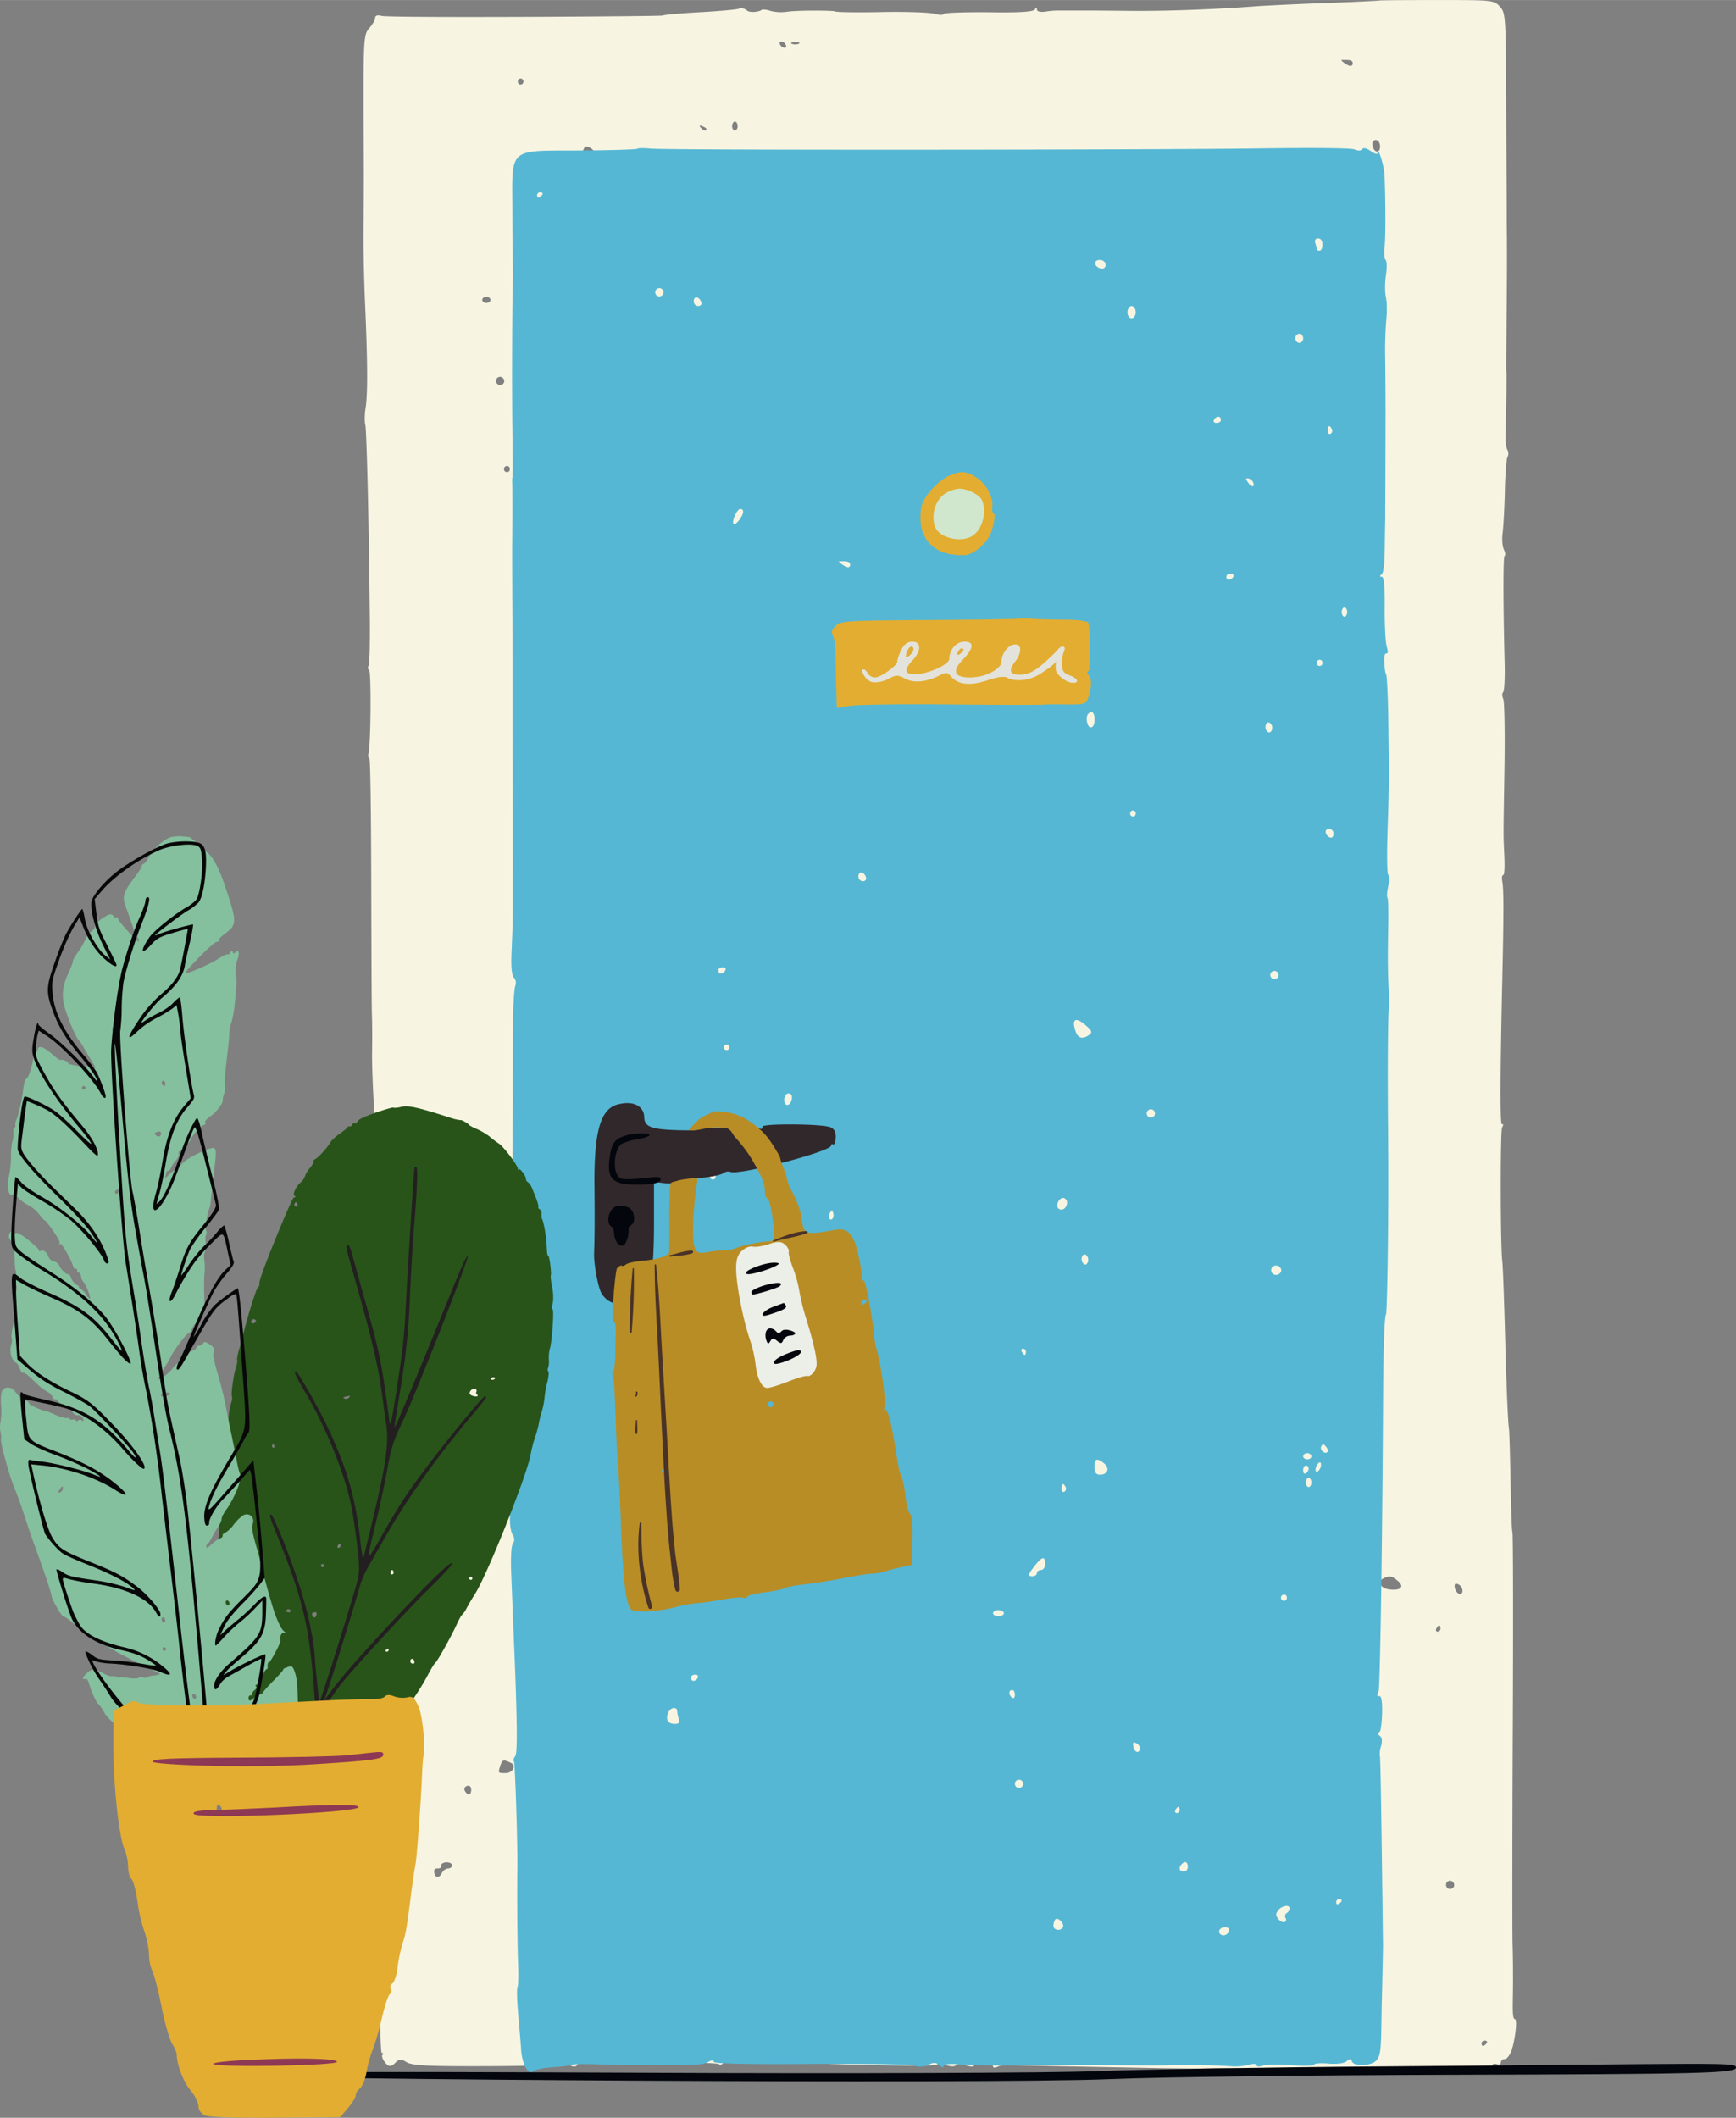 <svg xmlns="http://www.w3.org/2000/svg" width="1008.7" height="1230.5" viewBox="-0.005 0 1008.705 1230.45" style=""><rect x="-0.005" y="0" width="1008.705" height="1230.45" fill="#808080" stroke="none"/><g><g data-name="Layer 2"><path d="M801.3.3c-.1.1-13.8.8-30.5 1.4s-35 1.5-40.7 1.9c-23 1.8-53.1 2.9-72.6 2.7l-22.3-.2h-20a48.7 48.7 0 0 0-7.5.6c-3.2.5-5.2 0-5.2-1.2s-.3-1.4-1.2 0-9.6 1.9-27.1 1.6c-14.2-.1-26 .3-26 1s-2.3.7-5.1-.1-17-1.3-31.2-1-26.2.1-26.7-.4-21.8-.8-28.5.3a25.3 25.3 0 0 1-9.1-.6c-2.3-.8-4.8-1-5.3-.4s-6.4 2-8.5 0a4.8 4.8 0 0 0-4.7-.8c-1.6.5-11.8 1.4-22.7 2S386 8.5 385.2 9s-158.8 1.5-163.5.2c-2.3-.6-3.7-.2-3.7 1.1s-1.5 3.8-3.4 6c-3.6 4.3-3.6 4.3-3.2 82.9 0 10.3-.1 25.9-.2 34.8s.3 27.7.9 42c1.5 34.1 1.6 53 .3 61.1-.6 3.8-.6 8.2-.1 9.9s1.9 42.5 2.6 114.3c.1 13.1-.2 24.4-.7 25.4a2 2 0 0 0 .3 2.7c1.2.8 1 41.3-.3 47.9-.4 1.8-.2 3.2.4 3.2s1 31.2 1.1 69.2.2 74.1.4 80 .2 15.5.1 21.4.3 17.9.8 26.8c1.7 29.3 1.8 37.1.5 37.9s-.6 1.8.3 3.1 2 18 2 80.2c.1 21.8.7 39.2 1.5 39.8a1.8 1.8 0 0 1 .6 2.5c-1.6 2.9-1.3 18.6.4 19.3s1.1 4 .4 9c-.9 7.1-.9 13.7.1 13.7s2.5 66.2 1 90.3c-1.6 27.3-3.1 65.7-3 81.3v29.5c-.5 98.1-.1 148.3 1 148.3s1 .5.4 1.2.2 2.6 1.6 4.4 2.9 3.1 5.6.4 3.4-2.7 6.9-.6 14 2.4 47.2 2.3c23.7-.1 43.6-.6 44.1-1.2s2.2-.2 3.8.7 3.2 1.1 3.9-.2 4.8-1.7 9.3-1.6 22.5.2 39.9.1 32.4.4 33.2 1 2.2.2 2.8-1.1 2.1-1.7 4.3-.4a5.8 5.8 0 0 0 5.8.2c1.6-1 3-.9 3.6.2s2.2 1.1 3.6.4 5.6-1.2 9.1-1c37.7 2.2 96.3 3.3 97.5 2s3-.4 5.6.4 5 .8 5.4-.1 2.9-.9 5.6 0 4.8 1.1 4.8.4 2.5-1.3 5.6-1.3 5.6.7 5.6 1.6 1.1.9 2.7.2a10.8 10.8 0 0 1 4.4-1c1.5.2 105.3 2.2 110.4 2.1l12-.2c10.8-.1 53.7 1.2 56.3 1.8a8.6 8.6 0 0 0 3.2 0c2.1-.5 43.6.2 55.4.9 5.1.3 9.2 0 9.2-.6s8.1-1.3 18-1.5 18.1-1.2 18.4-2.2 1.5-1.3 2.8-.8 2.3.1 2.3-1a2 2 0 0 1 2.2-1.9c1.2 0 3.1-2.4 4-5 2.2-6.8 3.5-18.3 1.9-18.3s-1.2-7.4-1.1-16.5 0-20.9-.2-26.4-.2-61.2.1-124.1.2-115.1-.2-115.9-.8-14.5-1.1-30.4-.7-29.3-.9-29.8-1.1-10.9-2.2-51.8c-.6-22.1-1.3-42.6-1.7-45.5-1.1-9.3-1.2-75.6-.1-77.6s.5-2-.2-2-1.2-16.6.3-83.1c.9-39.8.9-53.1 0-58-.4-2-.1-3.6.6-3.6s.9-5 .6-11.3c-.6-13.6-.6-8.2.1-51.3.3-20.1 0-38-.7-39.6s-.8-3.5-.1-4 1.1-8 .9-16.6c-.9-35.2-.9-61.5-.1-62.5s.3-2.4-.5-4.2-1-5.9-.6-9.1 1.1-14.1 1.3-24.1.9-18.9 1.5-20.1a4.5 4.5 0 0 0 0-4.2c-.7-1.2-1.2-4.4-1.1-7.5.4-14.1.7-36 .5-37.7s0-14.6.1-30.4c.3-27.7.3-43.4.1-56.2v-9.9c0-1.9-.2-27.9-.3-57.8-.2-52.9-.3-54.3-3.7-58.1S866.8 0 834.9 0c-18.4 0-33.4.1-33.6.3zM456.5 25.9c.6 1.1.3 1.8-.6 1.8a3.1 3.1 0 0 1-2.6-1.8c-.6-1.1-.3-1.8.6-1.8a3.1 3.1 0 0 1 2.6 1.8zm7.6-.5a5.5 5.5 0 0 1-4 0c-1.1-.5-.3-.9 2-.9s3.1.4 2 .9zM786 36.6c0 2.2-1.8 2.2-4.8 0s-1.7-1.8 1.2-1.8 3.6.9 3.6 1.8zM304.1 47.4a1.6 1.6 0 0 1-1.6 1.7 1.6 1.6 0 0 1-1.6-1.7 1.6 1.6 0 0 1 1.6-1.8 1.6 1.6 0 0 1 1.6 1.8zm124.5 25.9c0 1.4-.8 2.6-1.6 2.6s-1.6-1.2-1.6-2.6.7-2.7 1.6-2.7 1.6 1.2 1.6 2.7zm-18.3 2.3c-.5.6-1.7.1-2.9-1.2s-1.3-1.9.9-1 2.5 1.6 2 2.2zm391.6 9.5c0 4.3-3.7 3.7-4.4-.8-.3-1.7.5-3 1.9-3s2.5 1.6 2.5 3.8zm-458 1.4c3 2.2.9 7.3-3.1 7.3s-3.8-1.4-2.1-6.1c1.1-3.2 2-3.4 5.2-1.2zm-22.2 14.1c0 2.3-1.9 3.9-3.4 2.9s-.3-4.3 2-4.3a1.3 1.3 0 0 1 1.4 1.4zm-11.2 45.9a3 3 0 0 1-3.2 2.7c-1.7 0-3.2.8-3.2 1.8s-1.1 1.8-2.4 1.8a1.9 1.9 0 1 1 0-3.6 2.6 2.6 0 0 0 2.4-2.7 3.1 3.1 0 0 1 3.2-2.7 3 3 0 0 1 3.2 2.7zM285 174.2c0 1-1.1 1.8-2.4 1.8s-2.4-.8-2.4-1.8 1.1-1.8 2.4-1.8 2.4.9 2.4 1.8zm510.2 44.3c.4 1.3-.5 2.2-1.9 2.2a2.8 2.8 0 0 1-2.6-2.9c0-3.2 3.5-2.7 4.5.7zM293 221.6a2.4 2.4 0 1 1-2.4-2.7 2.6 2.6 0 0 1 2.4 2.7zm245.3 26.3c.4 2.4-.5 3.2-3.5 3.2s-4.1-1-4.1-3.7.9-3.5 3.6-3.1 3.8 2 4 3.6zm30.7 2.5c0 5.8-5.3 5.1-6.1-.8-.4-3 .3-3.9 2.8-3.9s3.3 1.1 3.3 4.7zm-204.2 3.3c0 3.1-2.5 3.6-4 .9s.6-5.6 2.5-4.3a4.4 4.4 0 0 1 1.5 3.4zm167.5 4.5c0 1.1-.3 1.8-.7 1.8s-1.1-.7-1.7-1.8-.3-1.8.7-1.8a1.7 1.7 0 0 1 1.7 1.8zm47.8 0c0 1-1.4 1.8-3.1 1.8s-3.2-.8-3.2-1.8 1.4-1.8 3.2-1.8 3.1.8 3.1 1.8zm-283.9 14.3a1.6 1.6 0 0 1-1.6 1.8 1.8 1.8 0 0 1 0-3.6 1.6 1.6 0 0 1 1.6 1.8zm417.2 0a3.1 3.1 0 0 1-2.5 1.8c-.9 0-1.5-.7-1.5-1.8s1-1.8 2.4-1.8 2.1.8 1.6 1.8zm-324.7 16.1a1.6 1.6 0 1 1-1.6-1.8 1.6 1.6 0 0 1 1.6 1.8zm327.1 28.6a1.6 1.6 0 0 1-1.6 1.8 1.8 1.8 0 0 1 0-3.6 1.6 1.6 0 0 1 1.6 1.8zm-322.3 4.5a2.4 2.4 0 1 1-4.8 0 2.4 2.4 0 1 1 4.8 0zm113.2 10.7c-1.1 1.4-2.4 2.2-2.8 1.8s1.3-4.5 3.2-4.5.8 1.1-.4 2.7zm12 4.4c.6 1.1.3 1.8-.7 1.8a1.7 1.7 0 0 1-1.7-1.8c0-1 .3-1.7.7-1.7s1.1.7 1.7 1.7zm233.7 9.9c0 1.4-.7 2.6-1.5 2.6s-1.6-1.2-1.6-2.6.7-2.7 1.6-2.7 1.5 1.2 1.5 2.7zm-193 2.6a1.6 1.6 0 0 1-1.6 1.8 1.6 1.6 0 0 1-1.6-1.8 1.6 1.6 0 0 1 1.6-1.7 1.6 1.6 0 0 1 1.6 1.7zm-140.7 33.6c1 3.6-4.2 2.4-6-1.4a17.9 17.9 0 0 1-1.7-4.6c0-1.8 7 3.7 7.7 6zm289.1 9.3a1.6 1.6 0 0 1-1.6 1.8 1.6 1.6 0 0 1-1.6-1.8 1.6 1.6 0 0 1 1.6-1.8 1.7 1.7 0 0 1 1.6 1.8zM561 399.4a1.7 1.7 0 0 1-1.7 1.8c-.9 0-1.2-.8-.7-1.8s1.3-1.8 1.7-1.8.7.7.7 1.8zm215.4 15.2c0 1.4-.8 2.7-1.6 2.7s-1.6-1.3-1.6-2.7.7-2.7 1.6-2.7 1.6 1.2 1.6 2.7zM596.1 419a1.6 1.6 0 1 1-3.2 0 1.6 1.6 0 1 1 3.2 0zm-245.7 37.6c0 .9-1.1 1.8-2.4 1.8s-2.4-.9-2.4-1.8 1.1-1.8 2.4-1.8 2.4.8 2.4 1.8zm407.3 4.4c-1 3-4 2.7-4.9-.5-.4-1.2.8-2.1 2.6-2.1s3 .8 2.3 2.6zm-52.8 40.6c-1.4 1.6-2.4 1.6-3.8 0s-1.1-2.1 1.9-2.1 3.4.4 1.9 2.1zm-264.4 69.3c.6 1.1 0 1.8-1.5 1.8s-2.4-.7-2.4-1.8a1.6 1.6 0 0 1 1.5-1.8 3.1 3.1 0 0 1 2.4 1.8zm10.4 14.3a1.6 1.6 0 0 1-1.6 1.8 1.6 1.6 0 0 1-1.6-1.8 1.7 1.7 0 0 1 1.6-1.8 1.6 1.6 0 0 1 1.6 1.8zm-118 3.6a1.6 1.6 0 0 1-1.6 1.8 2.9 2.9 0 0 1-2.4-1.8c-.6-1 0-1.8 1.5-1.8s2.5.8 2.5 1.8zm371.2 90.4c-.5.6-1.9.7-3 .2s-1-1 .9-1.1 2.6.4 2.1.9zm-6.7 4.3a3.1 3.1 0 0 1-2.5 1.8c-.9 0-1.5-.7-1.5-1.8s1.1-1.8 2.5-1.8 2.1.8 1.5 1.8zm-10.9 21.1c3 4.4 2.6 5.7-1.7 5.7s-6.1-2.1-4.8-6.1 3.8-3.5 6.5.4zm-231.1 18.6c-1 3.4-4.5 3.9-4.5.7a2.7 2.7 0 0 1 2.6-2.9 1.7 1.7 0 0 1 1.9 2.2zM569.6 763a3.8 3.8 0 0 1-3.6 2.6c-2.2-.1-2.1-.5.6-2.7s4.1-3.2 3 .1zm-50.9 81.3c.6 1.1.3 1.8-.7 1.8a1.7 1.7 0 0 1-1.7-1.8c0-1 .3-1.8.7-1.8s1.1.8 1.7 1.8zM374 860.8c-1 3.4-4.5 3.9-4.5.7a2.8 2.8 0 0 1 2.6-2.9c1.4 0 2.3 1 1.9 2.2zm49.8 5a1.7 1.7 0 0 1-1.7 1.8c-.9 0-1.2-.8-.7-1.8s1.2-1.8 1.7-1.8.7.7.7 1.8zm388.5 52.8c4.1 3.5 1.3 5.9-5.6 4.8-4.8-.8-6.4-4.7-2.7-6.4s4.9-1.2 8.3 1.6zm-350.7 5.1c-2.4 2.7-5.9 3.7-5.9 1.8s1.6-2.6 3.7-4.4c4-3.7 5.8-1.4 2.2 2.6zm155.2-3.4c0 1.4-.7 2.7-1.6 2.7s-1.6-1.3-1.6-2.7.8-2.7 1.6-2.7 1.6 1.3 1.6 2.7zm233 3.9c0 3.5-3.8 2-4.5-1.8-.3-2.1.3-2.7 2-1.9a4.3 4.3 0 0 1 2.5 3.7zm-173.9 2.4a1.6 1.6 0 0 1-1.6 1.7c-1 0-1.6-1.1-1.6-2.7s.6-2.4 1.6-1.7a3.5 3.5 0 0 1 1.6 2.7zM837 946.2a1.7 1.7 0 0 1-1.7 1.8c-.9 0-1.2-.8-.7-1.8s1.3-1.8 1.7-1.8.7.7.7 1.8zM608.9 948a1.6 1.6 0 0 1-1.6 1.8 1.8 1.8 0 0 1 0-3.6 1.6 1.6 0 0 1 1.6 1.8zm-295.2 33c0 1.5-.7 2.7-1.6 2.7s-1.6-1.2-1.6-2.7.8-2.6 1.6-2.6 1.6 1.2 1.6 2.6zm306.3 21.5c0 1.4-.7 2.7-1.6 2.7s-1.6-1.3-1.6-2.7.8-2.7 1.6-2.7 1.6 1.3 1.6 2.7zm-25.5 6.2c0 1-1.1 1.8-2.4 1.8s-2.4-.8-2.4-1.8 1.1-1.8 2.4-1.8 2.4.9 2.4 1.8zm105.3 0a1.7 1.7 0 0 1-1.7 1.8c-.9 0-1.2-.7-.7-1.8s1.3-1.8 1.7-1.8.7.8.7 1.8zm28.7 1.8c0 1-1.1 1.8-2.4 1.8s-2.4-.8-2.4-1.8 1.1-1.8 2.4-1.8 2.4.9 2.4 1.8zm-183.5 2.8c0 1.6-.6 2.3-1.6 1.7a3.8 3.8 0 0 1-1.5-2.8 1.5 1.5 0 0 1 1.5-1.7c1 0 1.6 1.2 1.6 2.8zm204.3 3.5c0 1.4-.8 2.7-1.6 2.7s-1.6-1.3-1.6-2.7.7-2.7 1.6-2.7 1.6 1.2 1.6 2.7zm-452.7 7.3c3.7 1.6 1.5 6.1-3 6.1s-4.2-.2-2.9-4.3 2.3-3.4 5.9-1.8zm254.8 7c0 1.5-.9 2.1-2.4 1.5s-1.9-1.7-1.5-2.6c1.4-2.5 3.9-1.8 3.9 1.1zm-277.6 8.9c0 1.4-.6 2.7-1.4 2.7s-3.6-2.8-2.2-4.3 3.6-1.3 3.6 1.6zm210.6 11.6c0 1.1-.3 1.8-.7 1.8s-1.1-.7-1.7-1.8-.2-1.8.7-1.8a1.7 1.7 0 0 1 1.7 1.8zm-221.7 32.2c0 1-1.1 1.8-2.4 1.8s-2.9 1.3-3.7 2.9-2.2 2.4-3.2 1.7-2.2-4.6.5-4.6 2.4-.9 2.4-1.8 1.4-1.8 3.2-1.8 3.2.8 3.2 1.8zm582.3 11.6a2.4 2.4 0 1 1-2.4-2.7 2.6 2.6 0 0 1 2.4 2.7zm-478.6 4.5a1.8 1.8 0 0 1-1.7 1.8c-1 0-1.3-.8-.7-1.8s1.2-1.8 1.6-1.8.8.7.8 1.8zm370.1 0c0 .9-1.1 1.8-2.4 1.8s-2.4-.9-2.4-1.8 1.1-1.8 2.4-1.8 2.4.8 2.4 1.8zm127.6 86.5a2.9 2.9 0 0 1-1.6 1.9c-.9.6-1.6.3-1.6-.8a1.7 1.7 0 0 1 1.6-1.9c1 0 1.6.4 1.6.8z" fill="#f7f5e2"></path><path d="M370.3 86.4c-.3.4-15.3.9-33.1 1-42.3.2-39.6-2.2-39.5 33.9 0 14.9.2 29.8.3 33.3s.1 7.9 0 9.8c-.4 7.7-.6 58.6-.3 84 .2 14.8.2 27.6.1 28.6a10.8 10.8 0 0 0-.2 3c.1.7.1 8.8.1 17.9s-.1 18.6-.1 21.1 0 17.3.1 33 .1 43.8.1 62.6.1 39.5.1 46.4c.1 13.1.1 72 0 75.1 0 1-.3 8-.6 15.7-.5 9.7 0 14.6 1.3 16.2a4.7 4.7 0 0 1 .8 4.8c-.6 1.4-1.2 10.6-1.3 20.5-.1 29.3-.2 39.1-.1 42.9 0 2 0 7.5-.1 12.5s-.1 20.9-.1 35.7-.2 31.2-.6 36.6a90.1 90.1 0 0 0 .5 17.5c.6 4.1.7 7.6.1 7.6s-1.7 76.8-1.5 137.4c0 3.4.8 7.3 1.7 8.5s1.2 3.1.1 4.6-1.4 8.7-1.1 16.5 1.4 34.8 2.4 59.6c1.1 30.9 1.2 46 0 47.6s-1.2 2.7-.7 3.3 2.1 45.5 1.9 62 0 43.9.4 54.5c.3 6.9.2 13.4-.3 14.4s-.3 8.1.4 16 1.5 17.1 1.7 20.5c.5 8.2 4.3 15 6.9 12.5 1.1-1 6.3-2.1 11.7-2.4s10.2-1 10.7-1.4 8.2-.6 17.1-.2 19.3.5 22.7.4h11.2c20 .1 25.5-.2 28.1-1.7s3.2-1.1 3.7-.1 23.7 1.4 56.3 1.1c30.4-.2 57.4.2 59.9 1a11.5 11.5 0 0 0 8.4-.5c2.8-1.5 4.4-1.4 6.3.2s2.4 1.6 2.4.6 3.2-1.5 7.5-1.2c10 .8 16.9.9 47.6.7 14-.1 36.6-.1 50.2 0s25.5.1 26.4-.1h12.2c10.7 0 16.6.2 23.7.7a34.8 34.8 0 0 0 9.9-.9c2.4-.8 4.4-.6 4.4.2s1.4 1.1 3.1.4 9.3-.9 16.8-.4 13.6.4 13.6-.3 3.7-1 8.3-.6 9.2-.1 10.6-1.4 2.5-1.6 3 0c1 3.3 11.3 2.9 14.3-.5s2.6-8.8 3.1-33.4c.4-17 .7-31.6.7-32.6s-.3-25.9-.7-55.4-.8-54.4-1.1-55.4 0-3.6.7-5.9.6-4.8-.6-5.7-1.5-1.7-.2-2.6 2.4-20.6 0-20.6-1.2-1.2-.6-3 2-63.1 2.6-178.7c.2-22 .9-39.9 1.6-39.9s1.8-55.4 1.2-113.4c-.2-25.4-.1-54.7.4-63.5.1-3.4.2-8.1.1-10.4-.6-10.9-.7-18.9-.4-35.7.2-10.2.1-18.8-.4-19.3s-.2-3.7.5-7 .7-6.2 0-6.2-.9-10.7-.5-23.8c.9-27.9 1-29.8.5-65-.2-15-.8-27.7-1.4-28.1s-1.8-11.8 0-11.8.9-2 .3-4.9-1.1-12.7-1-22.3c.1-11.8-.4-17.4-1.7-17.4s-1.3-.5-.1-1.4 1.7-6.9 1.8-13.8.2-14.9.3-17.9c0-5 .1-17.5.2-60.8 0-9.8-.1-24.3-.2-32.1a226 226 0 0 1 .6-23.1c.5-4.8.4-10.8-.2-13.3s-.7-8.2 0-12.7.5-8.5-.2-9-1-3.8-.6-7.2c.7-6.2.6-28.2 0-41.9-.3-6.1-4-17.6-4.1-12.9-.1.8-1.9.3-4-1.3s-4.3-2.1-4.9-1.1-2.4 1.1-4.4.2-26.5-1-54.6-.6c-66 .9-345.7 1.1-354.7.1-3.8-.4-7.1-.3-7.5.1zm-55 26.1c0 .5-.6 1.2-1.6 1.9s-1.6.2-1.6-.8a1.7 1.7 0 0 1 1.6-1.9c1 0 1.6.3 1.6.8zm453.1 29.6c0 1.9-.7 3.5-1.6 3.5s-1.6-.2-1.6-.7a25 25 0 0 0-.9-3.6c-.6-1.7 0-2.8 1.6-2.8s2.5 1.4 2.5 3.6zm-126 11.7a2.1 2.1 0 0 1-2.7 2.2c-4-.9-4.6-5-.7-5 1.9 0 3.4 1.2 3.4 2.8zm-256.9 16a2.4 2.4 0 1 1-4.8 0 2.4 2.4 0 1 1 4.8 0zm22 5.9c.4 1.2-.5 2.1-1.9 2.1a2.7 2.7 0 0 1-2.5-2.9c0-3.2 3.4-2.6 4.4.8zm252.4 5.7c0 1.9-1.1 3.5-2.4 3.5s-2.4-1.6-2.4-3.5 1.1-3.6 2.4-3.6 2.4 1.6 2.4 3.6zm97.3 15.2a2.5 2.5 0 0 1-2.4 2.6 2.7 2.7 0 0 1 0-5.3 2.6 2.6 0 0 1 2.4 2.7zm-47.8 47.3c0 1.1-1.1 1.8-2.5 1.8s-2.1-.7-1.5-1.8a3 3 0 0 1 2.5-1.8c.9 0 1.5.7 1.5 1.8zm64.5 5.4a2.1 2.1 0 0 1-.7 2.7c-.9.5-1.6-.2-1.6-1.6 0-3.3.9-3.7 2.3-1.1zm-46 30.5c1.6 3.1-.4 3.7-2.5.8s-1.3-2.7-.3-2.7a4 4 0 0 1 2.8 1.9zm-296.1 17.4c0 2.7-4.5 8.4-5.6 7.1s1.9-8.6 4-8.6a1.5 1.5 0 0 1 1.6 1.5zm62.2 30.7c0 2.2-1.8 2.1-4.8-.1s-1.7-1.7 1.2-1.7 3.6.9 3.6 1.8zm222.6 7.2a3.2 3.2 0 0 1-2.5 1.7 1.5 1.5 0 0 1-1.5-1.7c0-1.1 1-1.8 2.4-1.8s2.1.7 1.6 1.8zm66.2 20.5c0 1.4-.8 2.7-1.6 2.7s-1.6-1.3-1.6-2.7.7-2.7 1.6-2.7 1.6 1.3 1.6 2.7zm-272.9 21.6c0 1.6-.8 2.6-1.9 2.2-3-1.2-3.5-5-.6-5a2.6 2.6 0 0 1 2.5 2.8zm258.5 7.9a1.6 1.6 0 0 1-1.6 1.8 1.8 1.8 0 0 1 0-3.6 1.6 1.6 0 0 1 1.6 1.8zm-132.4 33c0 2.9-.9 4.5-2.4 4.5s-3.3-5.6-1.3-7.8 3.7-.9 3.7 3.3zm102.9 6.3c-.8 1.4-1.7 1.5-2.7.4a3.5 3.5 0 0 1-.5-4q1-2.1 2.7-.3a3.7 3.7 0 0 1 .5 3.9zm-79 48.2a1.6 1.6 0 0 1-1.6 1.8 1.6 1.6 0 0 1-1.6-1.8 1.6 1.6 0 0 1 1.6-1.7 1.6 1.6 0 0 1 1.6 1.7zm114.9 11.8c0 1.7-.9 2.6-1.9 2.2-3.1-1.2-3.6-5-.7-5a2.6 2.6 0 0 1 2.6 2.8zm-271.6 25.4c.4 1.2-.4 2.2-1.9 2.2a2.7 2.7 0 0 1-2.5-2.9c0-3.2 3.4-2.7 4.4.7zm-81.8 54a3.1 3.1 0 0 1-2.5 1.8c-.9 0-1.5-.7-1.5-1.8s1-1.8 2.5-1.8 2.1.7 1.5 1.8zm321.5 2.7a2.4 2.4 0 1 1-4.8 0 2.4 2.4 0 1 1 4.8 0zM631.2 596c3.3 3 3.6 3.8 1.6 5.3-3.8 2.7-6.5 2-7.9-2.3-2.4-7.2.2-8.4 6.3-3zm-207.4 12.5a1.6 1.6 0 1 1-3.2 0 1.6 1.6 0 1 1 3.2 0zm36.3 29.8c-.7 4.5-4.4 5.1-4.4.7 0-2.1 1.1-3.7 2.5-3.7s2.2 1.2 1.9 3zm211 8.6a2.4 2.4 0 1 1-4.8 0 2.4 2.4 0 1 1 4.8 0zm-255.3 36.6a1.6 1.6 0 0 1-1.6 1.8 1.8 1.8 0 0 1 0-3.6 1.6 1.6 0 0 1 1.6 1.8zM620 698.7c0 3-2.7 5.1-4.8 3.6s-.1-6.3 2.6-6.3a2.6 2.6 0 0 1 2.2 2.7zM483.8 708c-1.6 1.8-2.9-.9-1.6-3.2s1.4-1.8 1.9-.1a4 4 0 0 1-.3 3.3zm-179.7 2.3a1.6 1.6 0 0 1-1.6 1.8 1.8 1.8 0 0 1 0-3.6 1.6 1.6 0 0 1 1.6 1.8zM632 733.5c-.7 1.5-1.7 1.6-2.7.4a3.7 3.7 0 0 1-.5-3.9c.7-1.5 1.7-1.6 2.7-.4a3.7 3.7 0 0 1 .5 3.9zm112.5 4.5a3 3 0 0 1-3.2 2.7 2.7 2.7 0 1 1 0-5.4 3 3 0 0 1 3.2 2.7zm-278 13.9a2.9 2.9 0 0 1-5.6 0c-.4-1.4.7-2.3 2.8-2.3s3.2.9 2.8 2.3zm129.6 33.5c0 1-.3 1.8-.7 1.8s-1.1-.8-1.7-1.8-.2-1.8.7-1.8a1.7 1.7 0 0 1 1.7 1.8zm-181.9 7.1c0 1-1.1 1.8-2.4 1.8s-2.4-.8-2.4-1.8 1.2-1.8 2.4-1.8 2.4.9 2.4 1.8zm357.1 51.1c-1.5 1.6-4.6-1.2-3.6-3.2s1.7-1.1 2.8.2 1.3 2.4.8 3zm-9.3 2.5c0 1-1.1 1.8-2.4 1.8s-2.4-.8-2.4-1.8 1.2-1.8 2.4-1.8 2.4.9 2.4 1.8zm-120.4 4.2c3.4 2.8 2 6.5-2.4 6.5-2.3 0-3.2-1.2-3.2-4.4 0-5 1.3-5.5 5.6-2.1zm125.8 2.1c-.5 1.4-1.5 2.7-2.3 2.7s-.9-1.3-.4-2.7 1.5-2.7 2.2-2.7.9 1.2.5 2.7zm-7 .8a3.6 3.6 0 0 1-1.6 2.8c-.9.6-1.6-.1-1.6-1.7s.7-2.8 1.6-2.8a1.6 1.6 0 0 1 1.6 1.7zm1.6 8.1c0 1.4-.7 2.7-1.6 2.7s-1.6-1.3-1.6-2.7.8-2.7 1.6-2.7 1.6 1.3 1.6 2.7zM619.2 864a2 2 0 0 1-.8 2.7c-.8.5-1.6-.2-1.6-1.6 0-3.3 1-3.7 2.4-1.1zm-11.9 44.7c0 1.9-1.1 3.5-2.4 3.5s-2.4.9-2.4 1.8-1.1 1.8-2.4 1.8c-3.1 0-3-.7 1.2-6.1s6-5.8 6-1zm140.4 19.6a1.6 1.6 0 0 1-1.6 1.8 1.8 1.8 0 0 1 0-3.6 1.6 1.6 0 0 1 1.6 1.8zm-164.4 9c0 .9-1.4 1.7-3.2 1.7s-3.1-.8-3.1-1.7 1.4-1.8 3.1-1.8 3.2.8 3.2 1.8zm-177.9 37.5a2.9 2.9 0 0 1-2.4 1.8c-.9 0-1.5-.7-1.5-1.8s1-1.8 2.4-1.8 2.1.7 1.5 1.8zm184.3 9.9c0 1.6-.7 2.3-1.6 1.7a3.7 3.7 0 0 1-1.6-2.8 1.6 1.6 0 0 1 1.6-1.7c.9 0 1.6 1.2 1.6 2.8zm-196.2 9.6a19 19 0 0 0 .9 4.4c.7 2 0 2.9-2.2 2.9-4 0-5.5-2.2-4.1-6.1s5.4-4 5.4-1.2zm268.8 21.4c0 3.3-3.1 2.7-3.7-.7s.2-2.8 1.6-2.2a3.5 3.5 0 0 1 2.1 2.9zm-67.8 20.7a2.4 2.4 0 1 1-4.8 0 2.4 2.4 0 1 1 4.8 0zm90.9 15.2a1.7 1.7 0 0 1-1.6 1.8c-1 0-1.3-.8-.8-1.8s1.3-1.8 1.7-1.8.7.7.7 1.8zm4.8 33.1a2.6 2.6 0 0 1-2.4 2.7c-2.5 0-3.2-2.2-1.2-4.3s3.6-1.3 3.6 1.6zm89.4 19.5c0 .5-.7 1.3-1.6 1.9s-1.6.3-1.6-.8a1.7 1.7 0 0 1 1.6-1.9c.9 0 1.6.4 1.6.8zm-30.3 4.6a3.7 3.7 0 0 1-1.6 2.7 2 2 0 0 0-.8 2.7c1.6 2.8-1.9 3.6-4 .9s-1.5-3.3 0-5.4 6.4-3.6 6.4-.9zm-131.7 10.9c-1.4 2.5-5.5 1.8-5.5-.9a6.7 6.7 0 0 1 1.1-3.6c1.4-1.6 5.5 2.5 4.4 4.5zm96.6 1.6c0 2.3-3 4-4.8 2.7a2 2 0 0 1-.8-2.7c1.2-2.1 5.6-2.1 5.6 0z" fill="#55b7d4"></path><path d="M592.6 359.4c-.3.3-23.9.6-52.3.8-48.5.3-51.9.5-54.7 3.4s-2.5 3.8-1.6 5.7a24.9 24.9 0 0 1 1.4 8.3c.1 3 .3 12 .4 19.6l.4 14.1 7.5-1.2c4.2-.7 30.6-1.1 58.7-.8s52.5.3 54.2.1 7.9-.2 13.8-.1c9.6 0 10.7-.3 11.8-3.5 2-6.2 2.3-11.2.6-13.2s-1-2.3-.2-2.8 1.2-25.4-.4-28.2c-.6-.8-6.6-1.6-13.3-1.6s-15.4-.2-19.1-.5-7-.4-7.2-.1z" fill="#e3ad31"></path><path d="M551.9 276.2c-7.2 3.1-15.6 12.5-16.6 18.7-2.9 17.8 7.1 28.5 25.6 27.6 2.5-.2 5.7-1.9 9.2-5.1s5.6-6.3 6.9-11.8 1-7 .3-7.3-1-2-.7-4c.7-5.2-3.5-13.1-9.1-16.8s-9-4.2-15.6-1.3z" fill="#e3ad31"></path><path d="M550.4 286c-6.2 3.1-9.5 11.6-7.4 19.2s15.8 10.4 22.2 6 8.2-15.2 5.1-21.1c-1.6-2.9-8.6-6.3-12.9-6.2a19.6 19.6 0 0 0-7 2.1z" fill="#d0e7ce"></path><path d="M523.7 377.5c-1.3 2.6-2.4 5.9-2.4 7.3s-9 8.8-13.1 8.8a5.4 5.4 0 0 1-4.3-2.8c-.8-1.6-2-2.3-2.8-1.6s2 6.7 6.3 7.2a17.4 17.4 0 0 0 9-2.1c4.4-2.3 5.3-2.3 9.8.1s11.6 2.1 19.5-1.9c3.9-2.1 4.7-2 7.1.7 4 4.7 11.2 5.3 21.1 2 5.7-2 9.5-2.4 11.3-1.5 5.1 2.7 13.6 1.6 19.7-2.5 3.2-2.2 6.5-4.1 9-7.1-.7.8-.6 4.6-.3 5.6a8.2 8.2 0 0 0 2.3 3.2c1.9 1.9 4.9 3.8 7.8 3.8s3.3-2.2-1.9-4.2c-2.2-.8-4-1.7-4.5-4.1a17.4 17.4 0 0 1 1.1-10.3c.2-.6.5-1.4.1-2a1.6 1.6 0 0 0-1.6-.4c-1.5.4-2.9 2.5-4 3.6l-2.6 2.5c-8 7.7-12.3 10.2-17.9 10.2s-6.5-2.5-2.7-7.4 4.3-10.2.2-10.2-8 5.6-8 9.9-9.3 9.3-18.1 9.3-11.2-3.2-4.4-10.3 6.5-10.5 1.1-10.5-8.9 5.3-8.9 9.9-21.7 12.5-24.8 7.5c-.6-1 .8-3.7 3-6.1 5.6-5.7 5.7-11.3.4-11.3-2.9 0-4.7 1.4-6.5 4.7zm7.1-.1c0 .8-1.1 2.4-2.4 3.5s-2.9 1.6-1.4-2.3 3.8-3.6 3.8-1.2zm27.5 2.1c-1.2 1.1-2 1.3-2 .3s2-4 3.1-3 0 1.6-1.1 2.7z" fill="#e3e3dc"></path><path d="M359.2 641.6c-10.2 2.5-14 15.3-13.8 46.7.2 20.3.1 31.2-.2 39.9-.2 6.5 2.4 20.3 4.4 23.4 3 4.6 6.5 6.2 14.4 6.7 6.2.3 6.5.1 10.8-7.7 2.5-4.5 4-8.8 3.4-9.7a3.4 3.4 0 0 1 .4-3.6c.8-1.1 1.4-12.9 1.4-26.3v-24.3l5 .6c2.8.4 5.5.3 6-.2s2.4-1.2 17.7-2.9c5.3-.5 10.5-1.7 11.6-2.6a4.6 4.6 0 0 1 4.2-.7c5.3 2 58.4-11.9 58.4-15.3 0-.8.5-1.1 1.2-.7s1.4-1.4 1.5-4-.5-5-3.2-6c-5.2-2-39.4-2.2-39.4-.3s-.9 1.3-2 .9c-4.2-1.3-13.9-2-13.9-.9s-4.6 1.1-10.4.8-10.4.1-10.4.7-6.2.8-13.8.5c-14.4-.5-18.1-2.1-18.2-7.7s-5.6-9.7-15-7.3z" fill="#31282b"></path><path d="M363.8 659.7c-6.8 2-8.5 4.5-9.7 13.9-1.4 11.3 2.2 14.7 15.3 14.7 9.9 0 14.5-1 14.5-3.2s-5.3-.9-11.8-.4c-11 .8-11.9.7-13.7-2.6-2.5-4.8-.7-15.6 3-17.6a37 37 0 0 1 9.5-2.7c3.7-.6 6.6-1.7 6.6-2.5s-7.2-1.5-13.7.4z" fill="#03060c"></path><path d="M355.4 702.9l-.5.7a9 9 0 0 0-1.4 5 5 5 0 0 0 .6 2.8c.6 1 1.7 1.4 2.2 2.5a10.9 10.9 0 0 1 .6 3.6 11.1 11.1 0 0 0 1.5 4.3 4.2 4.2 0 0 0 1.8 1.7 2.4 2.4 0 0 0 2.3-.1 3.9 3.9 0 0 0 1.1-1.5 15 15 0 0 0 1.6-7.8 2.8 2.8 0 0 1 .1-.9 1.3 1.3 0 0 1 .6-.7c1.3-1.1 2.4-1.8 2.5-3.6a9.8 9.8 0 0 0-.3-3.4c-.9-3.9-4.4-5-8-4.8a6.9 6.9 0 0 0-2.8.5 7.5 7.5 0 0 0-1.9 1.7z" fill="#03060c"></path><g><path d="M528.9 879.7c-1-.6-2.2-5.4-2.8-10.5s-1.7-10.4-2.4-11.5-1.9-6.2-2.6-11.1c-2.7-17.7-4.8-26.6-6.4-27.2a1.3 1.3 0 0 1-.7-2c1.1-1.7-1.8-22.8-4.4-32.6a58.3 58.3 0 0 1-2-11.1c-.6-8.2-4.6-29.6-5.6-29.6s-1.1-1.2-1.1-2.8-1.1-7.1-2.2-12.3c-2.5-11.8-6.1-15.8-13.2-14.5-17.5 3.2-18.4 2.9-19.6-5.9-.7-5.3-2.2-9.5-6.4-17.7a22.3 22.3 0 0 1-2.2-5.9 32.8 32.8 0 0 0-1.8-5.8 45.6 45.6 0 0 1-2-5.6c-.2-1.7-1.5-3.5-2.3-4.9a81.8 81.8 0 0 0-4.5-6.9c-3.1-4.3-7.6-7.9-11.9-10.8a33.2 33.2 0 0 0-14.9-5.1 20.2 20.2 0 0 0-4.9-.1 42.8 42.8 0 0 0-4.4 2 16.5 16.5 0 0 0-5.8 3.9c-1.6 1.7-3.4 3-4.7 4.9 3.6.6 7.3-.6 10.9-1.1a33.8 33.8 0 0 1 11 0c2.7.5 3.5 3.3 5.1 5.2a80.8 80.8 0 0 1 11.4 15.7c2.6 4.7 6 10.7 6 16.2 0 2.1.7 3.7 1.5 3.7s2.9 8.1 3.7 19.1c.3 4.6-.1 5.6-2.8 5.8-5.4.3-15.7 2.4-19.1 3.9a16.3 16.3 0 0 1-6.4 1.3 61.9 61.9 0 0 0-9.7 1c-5.7 1-6.6.7-8-2.7s-1.6-15.7.8-34c.2-1.9.9-4.4.6-6.3a17.2 17.2 0 0 0-3.2.2l-5.2.7c-2.1.3-3.9 1.1-6 1.5s-1.5 7.8-1.6 9.7c-.2 4.2-.3 8.4-.2 12.5 0 9.3 0 17.6-.1 18.7s-4.3 3.8-14.5 4.7c-4.8.4-9.5 1.4-10.5 2.2s-2.1 1.2-2.5.8-1.8.3-2.8 1.6-3.7 31.1-1.9 31.1 1 6.4 1 14.3-.6 14.4-1.3 14.4-.9.6-.3 1.6 1.3 12.2 1.7 25.1 1.1 26.4 1.5 29.9 1 17.9 1.6 31.9c1.2 32.9 2.7 45.6 5.8 49.7 1.7 2.1 16.4 1.4 26.1-1.3a70.2 70.2 0 0 1 11.9-2.2c3.1-.2 10.2-1.2 15.6-2.2s10.7-1.4 11.5-1a1.7 1.7 0 0 0 2.4-.5c.5-.8 4.9-2 10-2.6s10.3-1.7 11.6-2.4 6.7-1.7 12-2.3 15-2.1 21.5-3.4 14.5-2.6 17.6-2.8a30.5 30.5 0 0 0 7.9-1.4c1.3-.5 5.3-1.5 8.8-2.3l6.4-1.3.3-14.3c.2-8.8-.3-14.7-1.3-15.3zm-142.6-23.9c-1.4 0-2.1-.7-1.6-1.6s1.2-1.6 1.6-1.6 1 .7 1.6 1.6-.2 1.6-1.6 1.6zm61.4-38.3a1.5 1.5 0 0 1-1.6-1.6 1.6 1.6 0 0 1 1.6-1.6 1.5 1.5 0 0 1 1.6 1.6 1.5 1.5 0 0 1-1.6 1.6zm54.3-59.8c-.9.5-1.6.2-1.6-.7a1.6 1.6 0 0 1 1.6-1.7c.9 0 1.6.3 1.6.7s-.7 1.1-1.6 1.7z" fill="#b88d26"></path><path d="M446.9 722.8c-3.5 1.2-7.8 1.9-9.5 1.5s-4.5.6-6.7 2.8-3.3 5.2-2.9 12.4c.6 10.1 4.3 28.4 8 39.1a72.6 72.6 0 0 1 3.1 13.2c.9 8.8 3.6 14.6 6.9 14.6 1.6 0 7.1-1.7 12.4-3.8s10.2-3.5 11.2-3.1 4.3-1.9 5-5.9-2.2-15.3-6.2-28.2a121.9 121.9 0 0 1-3.8-15.6 70.6 70.6 0 0 0-3.7-13.2c-1.6-4.2-2.7-8.4-2.4-9.3s-.6-2.8-2.2-4.2-3.4-2.3-9.2-.3z" fill="#eceee8"></path><path d="M440.1 735.7c-3.7 1.3-6.7 3-6.7 3.8s.8 1.8 10.7-1.3c4.6-1.5 8.4-3.3 8.4-4s-4.6-1.3-12.4 1.5z" fill="#03060c"></path><path d="M444.2 746.8c-4.1 1.2-7.6 3-7.6 3.8s.3 1.5.9 1.5c2.2 0 14.2-3.7 15.5-4.8 2.8-2.4-1.6-2.6-8.8-.5z" fill="#03060c"></path><path d="M449.5 759.2c-6.4 2.3-9.2 6.7-3.1 4.8 8.7-2.7 11.1-4 10.2-5.5s-1.2-1.5-1.4-1.4l-5.7 2.1z" fill="#03060c"></path><path d="M445.1 773.7a8.2 8.2 0 0 0 .2 5.1c.8 2.2 1.2 2.3 2.3.4s1.9-1.8 4-.1 2.7 1.6 3.5-.5a4.8 4.8 0 0 1 4-2.6c1.5 0 3-.6 3-1.4s-5.9-3.2-7.8-1.3-2.3 1.3-3.7-.1-4.4-2.4-5.5.5z" fill="#03060c"></path><path d="M456 787c-6.4 2.6-9 6.5-3.5 5.2s12.8-5 12.8-6.6-1.1-1.9-9.3 1.4z" fill="#03060c"></path><path d="M392 899.4c-.8-7.5-1.4-15.1-1.9-22.6-1.1-15.7-1.9-31.5-2.8-47.2s-1.9-31.6-2.8-47.4-1.5-31.6-3.3-47.3c-.1-.5-.8-.4-.8 0 0 15.8 1.1 31.7 1.9 47.5s1.5 32.1 2.3 48.2 1.5 31.4 2.6 47.2c.5 7.8 1.1 15.6 2 23.4s1.3 15.5 3.3 22.8a1.3 1.3 0 0 0 2.5-.5c-.4-8-2.2-16.1-3-24.1z" fill="#493227"></path><path d="M368.3 737.1a.4.4 0 0 0-.7-.1c-1.1 12.3-1.8 24.8-1.7 37.1a.6.6 0 0 0 1.1.1 353.8 353.8 0 0 0 1.3-37.1z" fill="#493227"></path><path d="M378.9 933.3a205.2 205.2 0 0 1-5.2-24.5c-.9-8-1-15.9-1.1-23.8-.1-.5-.8-.6-.9-.1-2.1 16 0 33.8 5 49.1.4 1.5 2.6.8 2.2-.7z" fill="#493227"></path><path d="M370.2 825.4c0-.4-.7-.5-.7-.1-.2 2.5-.4 4.9-.4 7.3 0 .8 1.2.7 1.2-.1.1-2.4-.1-4.7-.1-7.1z" fill="#493227"></path><path d="M370.3 808.7c-.2-.4-1-.2-.8.3a1.7 1.7 0 0 1-.3 1.8c-.4.4.2.9.6.6a2.8 2.8 0 0 0 .5-2.7z" fill="#493227"></path><path d="M401.9 726.6c-4.4.1-8.5 1.8-12.7 2.7a.4.4 0 0 0 .2.8c4.3-.6 8.7-.5 12.9-2a.8.8 0 0 0-.4-1.5z" fill="#493227"></path><path d="M468.6 715.3c-6.5.2-13.4 3-19.3 5.5a.3.3 0 1 0 .2.6c6.4-1.8 13.2-2.7 19.4-4.9.7-.2.4-1.2-.3-1.2z" fill="#493227"></path></g><path d="M807.6 1200.6c-69.4.5-146.3 1.8-171.1 2.8s-141.3 1.5-267.7.9c-177.3-.8-222.6-.5-221.9 1.6s423.2 5.2 498.6 2.1c28.7-1.2 117.3-2.3 197.1-2.5 146.2-.4 166.1-.9 166.1-4.2s-7.8-2.2-201.1-.7z" fill="#03060c"></path><g><path d="M267.4 650.8a28.9 28.9 0 0 1-5.8-1.4c-18.9-6.1-24.4-7.3-28.5-6.3-1.9.5-4 .7-4.7.4s-18.7 5.4-20.2 7.5-1.8 1.8-2.2 1.6a1.2 1.2 0 0 0-1.4.9 1.5 1.5 0 0 1-1.4 1 .8.8 0 0 0-1.2.4c-.2.5-2.2 2.1-4.5 3.7s-4.8 3.8-5.5 5.1c-1.7 3-6.8 8.6-8.6 9.6s-1.3 1.1-1.1 1.5-.9 2.1-2.3 3.9a15.7 15.7 0 0 0-2.9 4.9 8.8 8.8 0 0 1-2.6 3.6c-2.6 2.2-4.7 7-3.4 7.6s.5.6-.6 1.2-20.3 46.7-19.8 49.7a2.1 2.1 0 0 1-.8 2.2c-.9.5-5.7 15.8-8.3 26.2-.4 1.8-1.5 6-2.5 9.3s-1.5 6.4-1.3 6.7 0 2.1-.6 4c-1.4 4.2-3 15.3-2.5 17s-.2 3.2-.8 5.6a33.9 33.9 0 0 0-1.1 7.5 31.1 31.1 0 0 1-.6 6.6c-.4 1.9-.4 3.8-.1 4.2s.1 2.6-.5 4.8a39.7 39.7 0 0 0-.6 9.3 24.7 24.7 0 0 1-.5 7.3 23.5 23.5 0 0 0-.9 6.9c-.1 5-1.7 17-2.6 19.4a4.8 4.8 0 0 0 .2 3.3c.7 1.6-.3 9.9-1.5 13-.6 1.3-.9 9.5-.8 15.4a14.2 14.2 0 0 1-.6 5c-.4 1.1-.4 2 .1 2.2s.6 2.2.5 4.5a48.5 48.5 0 0 0 1.1 10.1c.7 3.2 1 6.6.6 7.7s-.3 4.5.3 7.8a37.5 37.5 0 0 1 .8 6.8c-.2.6.1 3 .7 5.5a54.1 54.1 0 0 1 1.5 7.9 24.1 24.1 0 0 0 1.1 5.3 26.8 26.8 0 0 1 .9 6.4 24.3 24.3 0 0 0 1 7 13 13 0 0 1 .7 4.8 7.9 7.9 0 0 0 .8 4.1 7.8 7.8 0 0 1 .7 4.5c-.3 1.6-.1 3 .3 3.1s.5 1.9.3 3.8a27.9 27.9 0 0 0 .5 7.5c.4 2.1 1.1 6.1 1.5 8.9a34.1 34.1 0 0 0 1.5 7.1c.5 1.2.8 2.2.6 2.3s1.8 7.7 3.4 9.6a5.7 5.7 0 0 1 1.6 3.6c-.2 2.8 7.6 21.5 8.9 21.3s1.1.1.9.6c-.8 2 2.6 1.9 7.2-.3 9.7-4.6 10.7-5.2 12.8-7.4s2.6-2.2 3-2 1-.3 1.3-1 .9-1.1 1.4-.9 1.2-.6 1.6-1.6a9.4 9.4 0 0 1 3.4-3.5 10.4 10.4 0 0 0 2.8-2 40.6 40.6 0 0 1 4.2-4.4 77.6 77.6 0 0 0 7.3-7.9 76.4 76.4 0 0 1 6.2-7 34 34 0 0 0 5.3-6.9 36.8 36.8 0 0 1 5.7-7.3c3.8-3.5 4.2-4.1 7-9 1-1.9 2.3-3.5 2.9-3.6s1.6-1.7 2.3-3.5 1.8-3.5 2.2-3.5 1.6-1.6 2.4-3.4a23.6 23.6 0 0 1 3.1-5.1c2.7-2.9 8.8-12.3 12.1-18.7 1.7-3.2 3.6-6.4 4.4-7s8.2-13.4 12-21.6c1.3-2.9 2.7-5.5 3.3-6a14 14 0 0 0 2.6-3.8c.9-1.7 3.1-5.5 4.9-8.3 7.4-11.6 31-71.1 32.4-81.5a76.1 76.1 0 0 1 2.5-9.5 65.4 65.4 0 0 0 2.1-7.5 49.1 49.1 0 0 1 1.7-7.1 43.9 43.9 0 0 0 1.7-8.4 51.7 51.7 0 0 1 1.5-8.6c.8-3.2 1.2-6.2.7-6.5a2.4 2.4 0 0 1-.1-2.4 12.7 12.7 0 0 0 .4-4.6 20.9 20.9 0 0 1 .6-6.4c1.3-4.4 2.5-22.5 1.6-22.9s-.3-1.9.1-3.8.3-6.2-.4-9.3-1-6.3-.7-7-.7-10.6-1.5-10.9-.8-3.1-1-6.7c-.4-5.8-1.7-13.1-2.7-14.9a6.9 6.9 0 0 1-.2-2.8 2.9 2.9 0 0 0-1.1-2.7 1.2 1.2 0 0 1-.8-1.4c.3-.8-.7-3.8-3.8-11.2a8.2 8.2 0 0 0-2.3-3.2 2.1 2.1 0 0 1-1.1-1.9c0-1.7-3.7-6.6-4.2-5.5s-.4.2-.5-.5c-.5-2.4-8.3-12.6-10.8-14.3a59.4 59.4 0 0 1-5.8-4.4 38.7 38.7 0 0 0-7.4-4.3c-2.3-.9-4.3-2.1-4.5-2.5s-4.1-3-5-2.6zm-94.6 49.7a.8.8 0 0 1-1.2.4 1.2 1.2 0 0 1-.4-1.6c.4-.8.9-1 1.2-.5a1.8 1.8 0 0 1 .4 1.7zm114.5 100.8a1.9 1.9 0 0 1-1.8.3c-.5-.2-.5-.6 0-1a2 2 0 0 1 1.8-.3c.5.2.5.6 0 1zm-10.5 7.4a1.2 1.2 0 0 0 .4 1.6c.5.2.5.7 0 1s-4-.3-4.3-1.6 1.8-3.4 3.2-2.8a1.3 1.3 0 0 1 .7 1.8zm-128.3-40.6c-1.2 1.4-3.1.9-2.5-.6a1.4 1.4 0 0 1 1.9-.9c.8.4 1.1 1 .6 1.5zm54.2 44a2.4 2.4 0 0 1-2.4.5c-1.2-.6-1.1-.7.8-1.2s2.9-.7 1.6.7zm-43.3 28.3c.1.6-.2.9-.7.7a.9.9 0 0 1-.6-1.2c.2-.6.5-.8.8-.7s.4.5.5 1.2zm115 77a.9.9 0 1 1-.5-1.2.9.9 0 0 1 .5 1.2zm-77.3-18.2c-1.2.6-1.4-1-.2-1.9s1.1-.5 1 .4-.4 1.4-.8 1.5zm31.5 15a.9.9 0 0 1-1.2.5c-.5-.2-.6-.9-.3-1.7s.8-1 1.2-.5a1.8 1.8 0 0 1 .3 1.7zm-40.4-4.2a.9.9 0 1 1-.5-1.2.9.9 0 0 1 .5 1.2zm-5.3 29.8c-.4.1-1-.4-1.4-1.2s-.3-1.6 1-1.8 1.5.2 1.4 1.2a3 3 0 0 1-1 1.8zm-14.2-3.5c-.2.5-.9.6-1.7.3s-1-.8-.5-1.2a1.8 1.8 0 0 1 1.7-.3.9.9 0 0 1 .5 1.2zm57 22.8a1 1 0 0 1-1.3.5c-.5-.2-.5-.7 0-1.1a3.1 3.1 0 0 1 1.3-.5c.2.1.2.5 0 1.1zm15.1 6.8c0 .7-.7.9-1.4.6a1.4 1.4 0 0 1-.9-1.9c.6-1.6 2.4-.6 2.3 1.3zM141 927.8c-.3.7-.8.9-1.2.4a1.6 1.6 0 0 1-.3-1.6.9.9 0 0 1 1.2-.5c.5.2.6.9.3 1.7zm0 9.9c-.2.7-.9 1.2-1.3 1a1.2 1.2 0 0 1-.4-1.6c.3-.7.9-1.2 1.4-1a1.3 1.3 0 0 1 .3 1.6z" fill="#28541a"></path><path d="M240.8 678.8c-.5 3.5-4.3 64.8-5.2 83.5-.3 7.2-1.3 18.1-2.1 24.3-2.5 18.3-6 40.2-6.6 40.5s-.7-1.8-1-4.3c-4.3-32.1-5.3-37.2-14.6-69.9-2.2-7.8-4.9-17.5-6-21.7-1.8-6.9-3-9.3-3.8-7.5s0 1.8 10.3 39.6c4.4 16.1 8 31.9 9.3 40.9s2.6 18.5 3.3 23.3c1.6 11-.2 23.8-7.7 54.8-2.9 12.3-5.5 22.8-5.7 23.3s-1.1-5.2-1.9-12.7c-2.8-23.4-7.6-39.9-18.4-63-5.3-11.4-18-33.7-19-33.3s-.1 2.7 6.2 13.3c12 20.4 22.8 47.5 26.4 66 .9 4.8 2.4 14.9 3.3 22.6 1.4 12.4 1.4 14.7-.3 21.3s-13.6 45.2-18.7 60.5l-3.1 9.3-1-9.9c-.6-5.5-1.4-13.4-1.6-17.5-.8-10.6-4.2-26.5-8.9-40.9-5.8-18-15.3-41.5-16.7-41.5s1.2 6 4.5 14.2c13.4 33.4 17.4 49.5 20 79.9l1.6 19.6-4.6 12.3c-2.5 6.8-6.6 16.7-9.1 22l-4.6 9.7v-8.3a101.4 101.4 0 0 0-5.8-33.4c-4-10.3-5.7-9.6-1.9.8s5.8 22.7 5.8 30.7c-.1 11-1.4 16.7-6.5 28.7-6.9 16.1-5.1 16.4 2.1.5 3-6.8 6.7-13.8 8-15.4s16.2-16.5 26.6-26.3 13.4-13.1 13.5-14.4-2.7 1.3-6 4.4c-13.6 12.8-15.8 15-20.2 19.4s-13.6 12.4-11.7 10.1c.5-.7 4-8.6 7.7-17.7s7.4-17.3 8.4-18.4 3.3-5 5.4-8.6a106.8 106.8 0 0 1 9.2-13c10.4-12.4 36.7-40.9 48.8-52.8s16.4-16.8 13.3-15.4c-5.2 2.3-56.6 57-68.4 72.8l-4.9 6.6 3.5-10.6c3.4-10.4 14.3-45.5 17.3-56.3a55.5 55.5 0 0 1 4.9-11l8.6-15.1c13.7-23.9 29.4-46.1 50.9-71.9 9.3-11.1 9.4-11.2 8.2-11.7s-32 37.3-45 56.3c-3.5 5.1-9.5 14.9-13.4 21.8-10.9 19.5-11 19.5-5.9-1.2 2.4-10 5.4-23.5 6.6-29.8 3.2-17.9 3.9-20 10.1-33.1 7.7-16.4 38.8-95.3 37.5-95.5s-8.3 17.9-21.7 50.5c-11.4 27.8-20.7 49.9-20.8 49s1-7.6 2.2-15.1c4.2-24.6 5.9-40 6.7-60.6.4-11.2 1.5-29.1 2.3-39.7 2-24.1 2.4-35.5 1.3-35.9s-.9.2-1 .9z" fill="#231f20"></path><path d="M91.5 491.5a41.2 41.2 0 0 0-5.3 6.9c-.9 1.7-2.1 3.3-2.8 3.5s-1.1.8-1 1.2-1.5 3.1-3.7 6c-7.2 9.5-7.9 11.7-5.5 18.1s4.4 12.5 5 14.5a9.5 9.5 0 0 0 1.7 3c.9 1.1 1.1 2.1.5 2.3s-11.3-11.2-11.8-13.2-.5-.9-.9-.5-1.1-.1-1.8-1.1-1.7-1.5-3.9-.2c-4.1 2.3-7.2 5.1-6.9 6.2s-.8 1.9-2.2 3.2a13.5 13.5 0 0 0-3.5 4.9 37 37 0 0 1-4.1 6.9c-1.7 2.4-3 4.7-2.9 5.1s-1 3.6-2.6 7c-4 8.5-4.3 14.5-1.2 23.2s5.6 14.1 7.2 15.9 2.5 3.8 4.3 6.8 3.8 6.4 4.6 7.7 1.3 2.2-1.2 1.2a7.8 7.8 0 0 0-3.6-.6c-1.5.5-10.5-1-10.2-1.7s-3.1-2.4-4.2-2-2.9-1.4-5.5-3.6c-5.1-4.3-7.7-5-8.1-2.2-.2 1-.8 1.8-1.5 1.6s-1 .2-.7.8-2.3 12.5-3.9 13.8-2 4.1-2.4 7.5c-.9 6.6-2.4 13.2-3.9 16.9a6.2 6.2 0 0 0-.6 3.2 1 1 0 0 1-.5 1.3c-.5.1-.8 1.6-.6 3.2a14.3 14.3 0 0 1-.6 4.9c-.5 1.2-.8 5-.8 8.6a58.6 58.6 0 0 1-1.1 11.1c-1.4 5.8-.6 12 1.6 11.3s2.4.4 3.5 1.6 3.4 3.1 7.7 5.4a19.4 19.4 0 0 1 4.8 4.5c1.4 1.9 3 3.5 3.5 3.6s8.5 11.1 8.2 12.5.1 1.1.7.9 6.5 9.8 7.2 13.2c.2.9.9 1.5 1.4 1.3s1 .2.9.8a1 1 0 0 0 .9 1.3 2.9 2.9 0 0 1 1.4 2.5 6.9 6.9 0 0 0 1.4 3.1c1.5 1.1 4.8 10.2 3.6 9.6a7 7 0 0 1-2.2-2.5 10.7 10.7 0 0 0-2.9-3.1c-1-.6-1.5-1.2-1.2-1.3s-.2-.6-1.4-1.2a8.3 8.3 0 0 1-3.1-3.9c-.6-1.7-1.3-2.6-1.7-2.1s-4.3-2.6-5.2-5.2a5.1 5.1 0 0 0-3.1-2.3 4.7 4.7 0 0 1-3-2.4c-1-2.8-2.8-4.4-4.4-3.8s-1.3.2-1.1-.3-11.2-10.8-13.4-10a1.9 1.9 0 0 1-2-.6q-.7-1.2-1.8.9c-.8 1.5-.6 2.5.9 4.4s1.9 4 2 9.3.3 7.3.6 7.7.3 2.4 0 4.4-.2 3.8.2 3.9.5 1.6.3 3.1a14 14 0 0 0-.4 3.3c0 .3-.2 2.2-.5 4.3a16.7 16.7 0 0 0-.2 4.8c.3.6-.2 4.3-1 8.3s-1.1 7.2-.7 7.4.2 2-.3 3.8c-1.2 4.2.3 9.2 3 10.5.6.3 1.4 1.7 2 3.3s1.3 2.6 1.9 2.4 2 .7 3.5 2.1l5.3 5a31.9 31.9 0 0 0 5.2 3.9 6.9 6.9 0 0 1 3.1 3c.3 1 1 1.6 1.6 1.4a1.3 1.3 0 0 1 1.5.9c.2.7 2.3 2.3 4.5 3.6s4.3 2.9 4.5 3.5a2.8 2.8 0 0 0 2.6 1.2 3 3 0 0 1 3 2c.5 1.6.3 1.9-.6 1.1a1.6 1.6 0 0 0-2.2 0c-.5.6-1 .6-1.2.1s-1.1-.8-1.9-.6-1.6.1-1.8-.4a1.3 1.3 0 0 0-1.7-.5c-.7.2-3.8-.6-6.9-2s-5.8-2.3-6.2-2.2-9.2-3.6-8.8-4.3-1.2-1.2-2.8-2.1a16.4 16.4 0 0 1-5-4.4c-2.4-3.2-6-3.7-7.8-.9-.6 1-1 4.6-.7 8.1a40.4 40.4 0 0 1-.3 10.1 14.4 14.4 0 0 0 0 5.9 12.2 12.2 0 0 1 .3 4.3c-.4 2.3 5.2 22.3 8.3 29.5 1.7 4.1 4.3 11.4 7 20 1 3 4.6 13.2 8 22.6s6.1 17.9 6.1 19 5.3 11.2 6.8 11.6 4.3 2.8 8.1 6a89.4 89.4 0 0 0 11.6 8.2l10.1 5.8c3.1 1.8 10.1 5.4 15.8 8.1s10.3 5.1 10.4 5.4-1.4.7-3.5.9-3.8.7-4 1.1-1.1.4-2.2 0a2.3 2.3 0 0 0-2.5.2c-.4.5-3.2.6-6.1.1s-5.3-.5-5.1-.1-.4.2-1.1-.3a4.2 4.2 0 0 0-2.9-.6 8.5 8.5 0 0 1-4.2-1.1c-6.1-3.2-7.5-3.4-10.4-1s-3.3 4.4-1.4 3.7 2.1 2.8 3.6 6.6 3.3 7.3 3.9 7.7 2.1 2.4 3.3 4.5a18.8 18.8 0 0 0 4 5.1 22.2 22.2 0 0 1 3.7 4.2 69.5 69.5 0 0 0 6.7 7.6c2.7 2.7 5.2 5.6 5.5 6.4s3.3 2.2 9 .7a43.5 43.5 0 0 1 10.7-1.1l9.7.2c3.8 0 5.2 1.1 2.6 2-.8.3-1.3 1-1.1 1.4s-5.8 4.6-9.5 6.1-.8 10.9 1.9 9.9c.4-.1 2.6 1.5 5 3.8s5 3.7 5.7 3.5 3 .5 5.1 1.7c4 2.3 5 2.6 18.2 4.2 7.9 1 12.3 2.5 12.9 4.4s1.3.7 2.5.3 1.7-1.2.8-2.5-.7-2 .3-2.4c2.8-.9 8.9-8.1 11.6-13.5s8.2-32.6 6.8-33.7-.3-1.4.3-2.3.8-5.2.6-9.4-.4-9.7-.5-12a30.9 30.9 0 0 0-1.5-7.7c-1.2-3.2-1.6-3.5-4.1-2.6s-2.6 1.1-2.5 1.4-2.4 3.2-5.7 6.5-6 6.4-6.2 7a2.1 2.1 0 0 1-1.8 1.1c-.8 0-2.3 1-3.4 2.1s-3.2 2.4-3.1-.2c.1-1 .6-1.6 1.3-1.5s1-.1.8-.7.5-1.6 1.4-2.3 1.4-1.6.9-2-.5-.9.1-1.1 2-2.4 3.2-4.9 2.5-4.4 2.9-4.2.6-.6.5-1.9.4-2.2.9-2.1 7.1-11.3 6.5-13.1 1-4.7 2.4-4.1.3-.3-.6-1.1-2.5-3.3-4.9-9.7c-1.3-3.4-6-19.9-7.7-27.2-.7-3.1-2-8.1-2.9-11.1-2.6-9.1-3.1-12-2.4-13.9 1.7-4.6-3.1-7.7-6.7-4.3l-1.8 1.6a38.4 38.4 0 0 0-3.1 3.7 18.2 18.2 0 0 1-4.4 4c-1 .3-1.6 1-1.4 1.5s-.5 1.3-1.5 1.7a18.1 18.1 0 0 0-4.9 3.4c-2.4 2.2-3.1 2.5-3.1 1.4s.4-1.6.8-1.7 1.6-1.8 2.5-3.7a62.7 62.7 0 0 1 3.6-6.2 11 11 0 0 0 2-4.5c-.1-.9 1.2-3.4 2.7-5.4 3.6-4.9 8.2-15.1 7.6-16.7a1.4 1.4 0 0 1 .7-1.7c.6-.2.6-.8.1-1.4s-1.4-3.7-2-6.8-2.1-10.6-3.4-16.9-2.9-14.3-3.6-18-2.7-11.6-4.5-17.7-2.8-11.3-2.4-11.6.5-1.7.1-3-5.5-4.8-5.9-3a2.7 2.7 0 0 1-2.4 1.5c-1.1.2-1.9.7-1.8 1.3s-.9 1.3-2.6 1.9-2.7 1.5-2.5 2.1-.2.9-.9.8-1 .1-.8.6-1 1.7-2.6 2.6a15 15 0 0 0-4.1 3.6c-1.4 2.5-7.4 7-8.5 6.5s.1-.9 1.2-1.6 1.6-1.6 1.2-2 .1-1.7 1.1-3a42.1 42.1 0 0 0 3.3-5.5c1.8-4.1 9.1-13.8 10.6-14.4s1.7-1.6 2.3-3 1.7-2.8 2.4-3 1.2-.9 1.1-1.2.7-2.1 1.9-3.8 2.1-3.5 1.9-4.1-.7-14.1-.2-19.6a34.1 34.1 0 0 0-.1-7.9 9.5 9.5 0 0 1 .4-5c.6-.8.7-3.1.4-5.1s-.2-3.9.2-4.4a3.3 3.3 0 0 0 0-2.8c-.6-1.7.9-10.8 2-12.7a23.2 23.2 0 0 0 .8-4.7c.2-2.2 1.1-9.8 1.9-16.9 1.3-10.7 1.3-13-.2-13.5s-13.7 4.5-17.9 8.6a35.1 35.1 0 0 1-5.3 4.6 18.6 18.6 0 0 0-3.5 2.9c-1.5 1.6-1.6 1.6-1.2-.6s1-2.3 1.4-2.2 1.2-.6 1.6-1.8a19.1 19.1 0 0 1 3-4.4c1.1-1.3 1.9-3.1 1.6-4s-.1-1.3.4-1.1 5.8-5 6.6-7.1 5.4-7.5 7.1-8.1 1.7-1 1.2-1.4.7-2.4 3.4-4.1 7.3-7.6 6.8-9a11.7 11.7 0 0 1 .8-3.8 10.3 10.3 0 0 0 .5-5c-.3-1 .2-8 1.1-15.5s1.6-14.2 1.4-14.7a25.5 25.5 0 0 1 1.3-6.3 72.7 72.7 0 0 0 2.1-12.8c.4-4.1.7-8.4.8-9.7a26.9 26.9 0 0 0-.5-5.9 16.8 16.8 0 0 1 .8-7.3c1.6-4.1 1.2-6.9-.7-5.2s-1.5.5-1.7-.1-.7-.8-1.4.4-1.3 1.3-1.7 1.1-2.8.8-5.1 2.4c-5.2 3.4-19.1 9.4-19.4 8.4s15.9-17.6 18-18 1.8-.8 1.6-1.3 1.4-2 3.4-3.5c6.9-5.3 7-6.5 1.1-24.6-4-12.4-7.8-19.9-11.3-22.5-1.4-1-2.6-2.3-2.6-2.9s-1.5-2-3.4-3.1-3.6-2.3-3.7-2.7-8.2-1.5-11.9-.2c-2.1.7-5.3 3-7.4 5zm-23.1 106a1.9 1.9 0 0 1-.8 2.5c-.8.3-1.8-.4-2.2-1.4a2 2 0 0 1 .8-2.5c.8-.3 1.8.4 2.2 1.4zm-18.8 34.2a1 1 0 0 1-.6 1.3 1 1 0 0 1-1.4-.6 1 1 0 0 1 .7-1.3.9.9 0 0 1 1.3.6zm46.4-2.6c.3.8.1 1.6-.4 1.8s-1.2-.4-1.5-1.1-.1-1.7.4-1.8a1.3 1.3 0 0 1 1.5 1.1zm-2.4 29.5c-.1 1.9-2 2.3-3.2.8s.2-1.4 1.2-1.8 2-.2 2 1zM69.2 692a1.9 1.9 0 0 1-1.2 1.5.9.9 0 0 1-1.2-.7c-.2-.5.3-1.2 1.1-1.5s1.5 0 1.3.7zm29.4 117.4c.5.4-.2 1.2-1.6 1.6s-2.8.6-3.3.1.1-1.1 1.5-1.6a4.4 4.4 0 0 1 3.4-.1zm-62.1 55.5a2.6 2.6 0 0 1-1.7 2.2c-1.4.4-1.4.2-.2-1.6s2-2.7 1.9-.6zm59.4 76c.3.8.1 1.6-.4 1.8s-1.2-.4-1.5-1.1-.1-1.7.4-1.9a1.5 1.5 0 0 1 1.5 1.2zm37.3-9.9c.3.8.1 1.6-.4 1.8a1.3 1.3 0 0 1-1.5-1.1c-.3-.8-.1-1.6.4-1.8s1.2.3 1.5 1.1zm-36.8 26.8a.9.9 0 0 1-.6 1.3 1.1 1.1 0 0 1-1.4-.6 1.1 1.1 0 0 1 .7-1.4 1 1 0 0 1 1.3.7zm17.4 27.4c.3.8.1 1.7-.4 1.9a1.5 1.5 0 0 1-1.5-1.2c-.3-.8-.1-1.6.4-1.8s1.2.4 1.5 1.1zm-14.5 9c.2.5-.3 1.2-1.1 1.5s-1.6.1-1.8-.5.3-1.2 1.1-1.5 1.7 0 1.8.5z" fill="#84c09d"></path><path d="M96.7 490.2c-6.7 2.1-23 11.4-29.9 17.1s-13.3 13.3-13.7 16.9c-.5 5.4 2.3 15.9 6.7 24.8l4.2 8.5-2.9-2.4c-4.7-3.8-10.8-14.8-11.8-21.2-.5-3-1.2-5.6-1.5-5.8s-6.1 8.2-9.7 15a171 171 0 0 0-6.3 16.1c-5.1 14.3-5.2 17.4-.8 29 3.2 8.7 7.5 15.6 15.5 25.2 5.3 6.4 9.7 12.7 9.8 14.1s-1.1-.8-2.6-2.6c-5.7-7.3-19.1-20.3-25.1-24.4-3.4-2.4-6.3-4.8-6.3-5.4-.2-2.7-1.6 1.4-2.7 7.9s-1 8.1-.2 11c2.2 8.4 13.6 25.8 27.3 41.9 3.4 4.1 6.2 7.9 6.3 8.6s-3.6-2.6-8.1-7.2-10.3-9.9-12.9-11.7c-4.3-3.1-15.8-8.6-17.6-8.5s-4.4 27.2-4.1 30.6 9.2 13.8 23.9 28.1c8.2 8 16.1 16.6 18.3 19.8 4.9 7.3 5.2 8.6.5 2.6s-17.8-16.7-28.5-22.7c-5.5-3.1-10.6-6.7-12.1-8.5s-2.9-3.1-3.4-3.1-2.9 32.1-2.4 37.9c.3 3.5.7 4.1 5.2 7.7a139.1 139.1 0 0 0 11.7 7.9c23.5 14 37.1 26.8 45.2 42.5 1.3 2.5 2.2 4.7 2 4.9s-3.1-3.2-6.4-7.5c-9.6-12.3-17.5-18.1-34.7-25.7-7.9-3.4-15.9-7.5-17.6-9-6-4.8-6-5.1-3.8 22.4l1.9 24.8 7.7 6.6c6 5.1 10.6 8 19.9 12.6 6.6 3.3 13.4 7.1 15 8.5 4.2 3.6 21.7 22.3 24.4 26.1s2.2 4.7-1.7 0c-15.1-18.2-26.8-25.5-49.5-30.4-6.6-1.5-12.2-3-12.4-3.5a1.6 1.6 0 0 0-1.3-.8c-.6.1-.4 4.6.5 13.7l1.4 13.6 3.7 2.6c2 1.4 8.3 4.3 14 6.4 10.4 3.8 21 8.8 25.4 11.9 1.8 1.3 1.1 1.2-3.1-.5-6.6-2.6-23.2-6.7-29.9-7.4a56.6 56.6 0 0 1-6.4-.9c-1.3-.4-1.5.1-1.3 3s8.8 38.6 9.8 40.1c2.6 3.9 7.8 9.7 10.2 11.2s8.5 4.1 15.5 6.9c12.4 5 21.9 9.9 25.5 13.4 1.6 1.5.8 1.3-4.8-.8a109.8 109.8 0 0 0-17.3-3.9c-13.9-2-15.9-2.5-19.3-4.9-1.6-1.1-3-1.7-3.3-1.4s5.2 18.9 8.5 27.5 13.4 15.8 28.6 19.2c9.7 2.2 13.7 3.9 20.7 9 .4.4-2.9 0-7.3-.8a148.4 148.4 0 0 0-15.3-1.9c-10.9-.7-11-.7-14.6-3.4-1.8-1.4-3.5-2.3-3.8-1.9s3 8.7 7.6 15.4c2.5 3.6 5.7 8.4 7 10.7 7.1 11.5 27.7 23.4 43.2 24.8l3.6.3 4 49.4c3.3 40.3 4.3 49.6 5.4 50.8s5.6 1.4 8.1-.2 1.7-1.3-2.7-50.5l-4.5-49.4 4.2-1c6.4-1.4 12-5.3 17.9-12.2 3.9-4.6 5.6-7.5 6.8-11.5s4.6-24.5 4-25-15 6.4-20.4 9.7-4.1 2.6-2.6.6 5.2-5.1 9.5-8.8c11-9.3 13.5-13.9 13.8-24.9.2-4.4.2-8.5.2-9.1-.2-2.2-2.8-.8-7 3.7-2.4 2.5-6.2 6-8.4 7.8s-5.7 4.7-7.7 6.5l-3.7 3.4 2.3-4.8c1.5-3.4 4.7-7.4 10.3-13.2a132.5 132.5 0 0 0 10.7-11.8l2.6-3.5-1.6-19.2c-.8-10.5-2.3-26-3.3-34.2l-1.7-15-13.4 15.3c-12.1 13.9-13.2 15-12.4 11.7 1.5-5.4 4.9-12.4 12-24.1 3.4-5.8 7.1-12.2 8.1-14.2a25.2 25.2 0 0 1 2.6-4.3c1.5-1.2 1.2-8.4-1.8-45.9-2.3-27.3-3.5-38.5-4.2-38.4s-10.8 7-14 10.4a56.7 56.7 0 0 0-7.1 10.5 58.3 58.3 0 0 1-4.4 7.3c-.5 0 8.7-20.7 11.5-26.1a78.7 78.7 0 0 1 7.4-10.4c3.4-3.9 4.7-6.1 4.3-7.1s-1.5-5.7-2.7-10.9a84.7 84.7 0 0 0-2.7-10.2c-.2-.3-2.2 1.4-4.2 3.8a86.5 86.5 0 0 1-7.7 8.2 82.7 82.7 0 0 0-8.6 10.6 63 63 0 0 1-4.6 6.5c-.1-1.1 3.7-12.2 5.2-15.4a100.5 100.5 0 0 1 8.8-12.2c3.7-4.6 7.2-9.2 7.7-10.3s0-5.3-3.7-19.9c-2.5-9.8-5.3-21.4-6.2-25.8s-2.1-8-2.7-7.9-5.4 8.6-9.4 20.4c-4.6 13.8-8.9 23.7-11.4 26.9a15.3 15.3 0 0 1-2.5 2.6c-.2.1.5-2.7 1.5-6s2.7-11.6 3.8-18.4c2.6-15.3 6.2-24.5 12.3-31.6 4.1-4.7 4.5-5.4 3.8-7.9-1.7-6.9-5.7-34.1-6.5-44.6-.5-6.4-1.2-11.6-1.6-11.6a20.1 20.1 0 0 0-3.7 3.2c-1.5 1.8-5.5 4.5-8.6 6a69.1 69.1 0 0 0-7.7 4.3c-1.1.9-2.1 1.4-2.3 1.2s7.3-10.4 12.1-14.4c8.2-6.8 12.4-12.9 13.3-19.3.2-1.5 1.5-7.3 2.8-12.8s2.1-10.3 1.8-10.5-16.4 4-19.7 5.6c-1.3.6-2.3.9-2.3.6s14.8-11.8 19.3-14.4a27.9 27.9 0 0 0 6-4.6c2.1-2.7 3.7-10.7 4.2-19.9s-.4-13.3-3.7-14.6-13.1-1.4-19.2.4zm18.2 1.4c1.7 1 2 1.9 2.5 7.9s-1.1 19.1-3.1 22.8c-.6 1.1-3.2 3.3-5.7 4.7-7.2 4.1-18.9 13.6-21.6 17.3-5.7 8.2-5.3 11.2.7 4.7 3.2-3.5 4.9-4.5 9.9-6.1 8.7-2.7 11.5-3.4 11.5-2.9s-3.9 21.7-4.7 24.1c-1.3 4-4.7 8.3-9.9 12.8s-9.5 8.9-14.6 16.8c-6.4 9.8-6.3 11.6.4 5.1a50.7 50.7 0 0 1 10.8-7.4 77.6 77.6 0 0 0 9.2-5.5l2.3-1.9 1 5.3c.5 2.9 1.1 7.6 1.3 10.6s1.7 12.7 3.2 21.8l2.7 16.4-4.2 5c-5.9 7.1-9.8 17.1-12.2 31.8-1.1 6.7-2.8 14.9-3.8 18.2-5.1 17.4 3.6 10.6 11.1-8.7 2.3-6.1 5.6-14.9 7.3-19.7s3.5-9.2 4.1-9.7 2.4 4.9 6.3 20.7c3 12 5.7 22.7 6 24s-.4 3.5-6.9 11.6c-8.8 10.7-10.6 14.1-14.3 26.5-1.6 5-3.5 10.6-4.3 12.6-2.8 6.8-.9 7.7 2.3 1.1a154.3 154.3 0 0 1 11.2-18.5 101.8 101.8 0 0 1 9.4-10.5c7.5-7.4 6.8-7.8 9.5 4.8l1.7 7.7-3.4 3.2c-4.6 4.5-10.3 15.2-18.5 34.6-3.8 9-7.6 17.4-8.4 18.8s-1.7 4.3-.4 4.2 5.1-7.6 10.5-16.8c10.4-18.2 11-19 18.2-24.3 3.5-2.7 4.8-3.3 5.3-2.4s1.7 18.2 3.2 39c3 43.8 4.1 36.9-8.7 58.7-10.1 17.2-13.6 25.8-13.1 32.1.3 3.4.7 4.4 1.7 4.3a1.3 1.3 0 0 0 1.1-1.6c-.1-2.4 4-9.5 8-13.6 1.9-1.9 6.2-6.6 9.6-10.4l6.1-6.9.7 2.5c.4 1.3 1.9 14.5 3.4 29.4 3.2 32.8 3.6 31.1-8.7 43.4-8.3 8.3-10.3 11-13.7 18.1-1.6 3.4-2.5 8.9-1.4 8.8a54.8 54.8 0 0 0 4.4-4.6 87.3 87.3 0 0 1 9.3-8.8 84.9 84.9 0 0 0 9.2-8.5l4-4.2v7c-.1 12.3-1.3 14.1-19 29.4-5.4 4.6-9.2 10.2-9 13.2s1.5 2.3 3.4-.9 4.3-4.3 8.6-6.7c10.9-6.2 15-8.4 15.4-8.1s-2.6 19.6-4.4 24.1c-3.3 8.9-15.3 19.3-22.7 19.8l-3.3.3-.8-9.9c-2.4-30-10.5-113.7-12.4-127.5-1.1-8.8-3-20.1-4.2-25-4.9-22-5.8-25.9-7.3-34.5-.8-5-2.1-13.2-2.8-18.2-1.2-9.2-6.3-40.2-9.1-55.3-.8-4.5-2.6-15.4-4-24.2s-3.1-18.4-3.8-21.2c-1.7-7-8-89.6-7.1-93.6a98.2 98.2 0 0 0 .8-12.7 131.3 131.3 0 0 1 1-15c1.3-7.1 6.4-23.8 10.9-35 3.7-9.4 5-14.8 3.4-14.7s-1.3 1.5-1.7 3.4a66.3 66.3 0 0 1-3.4 8.8c-2.8 6.2-7.2 19.3-9.8 29.2s-5.7 33.1-6.5 46.9c-.6 10.6 6.2 110.8 8.5 124.6 3.1 18.9 6.8 43 8.1 52.8.7 5 2.1 13.6 3.3 19 3.7 18.5 6.9 39.2 9.5 62.8 1.5 12.9 3.7 31.6 4.9 41.6s3.8 31.5 5.5 47.8 3.9 33.9 4.8 39.3 1.4 10.1 1.2 10.5-9.2-.3-14.6-2.2-16.2-7.8-20.5-11.4-18-21.4-21-27.8c-1.1-2.3-1.1-2.3 1.4-1.3a37.8 37.8 0 0 0 7.7 1.2c9.5.4 25.6 3 29.7 4.9 6.9 3.1 7.5 1.6 1.4-3.3a54 54 0 0 0-22.4-11C63 955 55.3 952 51 948.8s-4.3-4.1-7.5-10.1c-1.2-2.1-6.9-19.3-7-21s1.6-.6 5.2.2 8.2 1.6 11.8 2.1c19.1 2.4 32.7 8.6 37.2 16.9 1.5 2.8 2.7 3.2 2.5.7s-7.7-11.4-13.8-15.9c-8.2-6.1-12.3-8.3-26.8-14.1-16.2-6.5-18.6-8.1-22.3-14.5-2.8-4.8-7.7-21.3-11.3-38.3l-.9-4 6 .6c14.2 1.3 31.4 7 42.4 14 8.6 5.5 8.8 3.3.3-3.6S49.3 850 33.9 843.9c-18-7-17.4-6.3-18.7-19.7-.7-6.1-.8-11.1-.4-11.1s19.8 3.9 24.2 5.4c11.2 3.7 23 12.3 33.2 24.4 4.3 5 10.2 10.6 11.2 10.5 3-.3-4.8-11.9-16-23.8-13.2-13.9-16-16.2-26.4-21.1s-19.9-10.8-25.2-16.3l-4.2-4.5-1.2-17.5c-.7-9.7-1.2-19.6-1.1-22.1v-4.5l4.3 2.5c2.3 1.4 10 5.1 16.9 8.1 15.4 6.7 22.9 12.4 32.5 24.6 7.4 9.4 11.9 14.1 12.9 13.4s-8.8-20-14.7-27.3-17.9-17.1-29.1-24.2c-16.9-10.8-21.4-14-22.7-16.6s-1.1-13.5.5-30.6l.5-5.6 2 2c1.1 1.2 6.5 4.7 12 7.8A139.5 139.5 0 0 1 41.2 709c6.4 5.5 18 19.4 19.3 23.4.3 1 1.2 1.8 1.9 1.7s1-.6.4-2.4c-3.2-10-9.8-20.3-18.7-28.9l-12.5-12.2c-8.3-8-16.3-17.2-18.1-20.6s-1.3-4 .2-16.4c.9-7.4 1.8-13.6 1.9-13.8s10.1 3.8 14 6.5 9.4 7.6 18.6 17.3c7.3 7.8 8.9 9 8.7 6.8-.3-3.8-3.9-10.1-9.8-17.1-10.7-12.7-15.8-19.8-21.2-29.6s-5-9.5-5-14.5a43.1 43.1 0 0 1 .9-7.9l.7-2.5 5.5 3.6c8.8 5.9 26.6 25.1 30.6 33 1.3 2.5 2.9 3.4 2.8 1.5s-3.8-11.5-5.5-14.4a113.8 113.8 0 0 0-7.3-9.5c-11.8-14-17.2-24.9-18.1-36.4-.5-6.1-.2-7.4 3.2-17.1s7.3-18.2 10.6-23.4l1.9-3.1 1.9 4.9c2.9 7.7 7.4 14.6 12.6 19.2s7.9 5.5 6.7 2.7c-.3-.9-2.8-5.9-5.5-11.3-4.4-8.7-5-10.4-5.9-17.9l-1-8.2 4.3-5C66.6 509 80 499.5 92.4 494c6.9-3 19.2-4.3 22.5-2.4zM78.4 713.2c1.9 11 4.2 23.4 5 27.6 1.5 8 2.6 14.4 7.3 45.5 3.7 24.6 5.8 36.4 7.9 44.9 7.3 29.6 10.4 54.3 18.7 152.7 2.4 28 5.9 67.6 7.8 88.1l3.4 37.2h-6l-2.2-15.6c-1.2-8.6-3.5-32.2-5-52.6s-3.8-42.6-4.8-49.5-3.8-29.7-6.1-50.8c-8.3-74.5-9.9-87.8-11.6-98L89.5 822c-.9-5.6-2.2-12.7-2.9-15.8s-2.6-14-4.1-24.3-3.4-23.1-4.3-28.3c-5.3-31.9-5.5-34.2-8.7-89.1-1.8-30-3-56.1-2.8-58s2.2 16.8 4.3 41.7c3.3 37.1 4.6 48.8 7.4 65.1z" fill="#080808"></path><path d="M223.5 985.8c-.6.9-4.4 1.6-8.6 1.5s-17.4.2-29.8.9l-38.6 2c-26.8 1.3-64.1.8-66.3-1s-4-.6-8.1 1.6l-6.2 3.2v21.3c0 22.3 3.3 52.8 6.5 59.2a28.7 28.7 0 0 1 2 9.8c.1 3.4.9 6.6 1.8 7.2s2.7 5.4 4.1 16.3a89.1 89.1 0 0 0 3.6 14.4 50.2 50.2 0 0 1 2.7 13.6 24.8 24.8 0 0 0 1.9 9.4c1 1.9 3.5 11.3 5.4 21s4.8 19.2 6.2 21.4 2.6 5 2.6 6.3c0 5.7 4 16 8.2 20.9 2.4 2.9 4.4 6.9 4.4 9s1.5 4.4 4.2 5.4 20.8 1.4 41.2 1.2l37-.3 4.5-5.3c2.4-2.9 4.5-6.2 4.5-7.4s1.1-2.9 2.5-4.1 3.1-5.4 3.8-9.6a68.4 68.4 0 0 1 3.6-12.9 150.3 150.3 0 0 0 5.3-18.3c1.7-7.2 3.8-13.5 4.7-14a2 2 0 0 0 .4-2.9 2.4 2.4 0 0 1 .9-3.1c1.2-.7 2.6-5 3.1-9.3a82.7 82.7 0 0 1 2.9-13.9c2-6.3 2.4-8.9 5-29 .9-7.4 2.1-15.1 2.5-17 .8-3.6 3.4-39.1 3.9-53.8.2-4 .5-8 .7-9 1.4-5.3-.5-24-2.9-29.2s-3.7-5.9-6.4-5.1a14.8 14.8 0 0 1-7.7-.6c-2.7-1.1-4.6-1-5.4.2zm-95 64.3a1.8 1.8 0 0 1-.8 2.7c-.9.6-1.8-.2-1.8-1.6 0-3.2 1.1-3.7 2.6-1.1z" fill="#e3ad31"></path><g fill="#8d3854"><path d="M202.1 1019.8c-6.9.7-35.4 1.3-63.3 1.4-39.8.2-50.7.7-50.1 2.4s54.6 4 94.6 1.4c33.3-2.1 39.4-3 39.4-5.5s-1.6-1.7-20.6.3z"></path><path d="M159.1 1050.2c-11.8.6-27.4 1.3-34.6 1.4-9.3.2-12.7.9-11.9 2.3 2.1 3.3 95.8-.6 95.8-4 0-1.7-16.1-1.6-49.3.3z"></path><path d="M142.1 1197c-11.5.5-19.5 1.6-18 2.3 4.2 2.1 71.7.8 71.7-1.3s-23.4-2.6-53.7-1z"></path></g></g></g></g></svg>